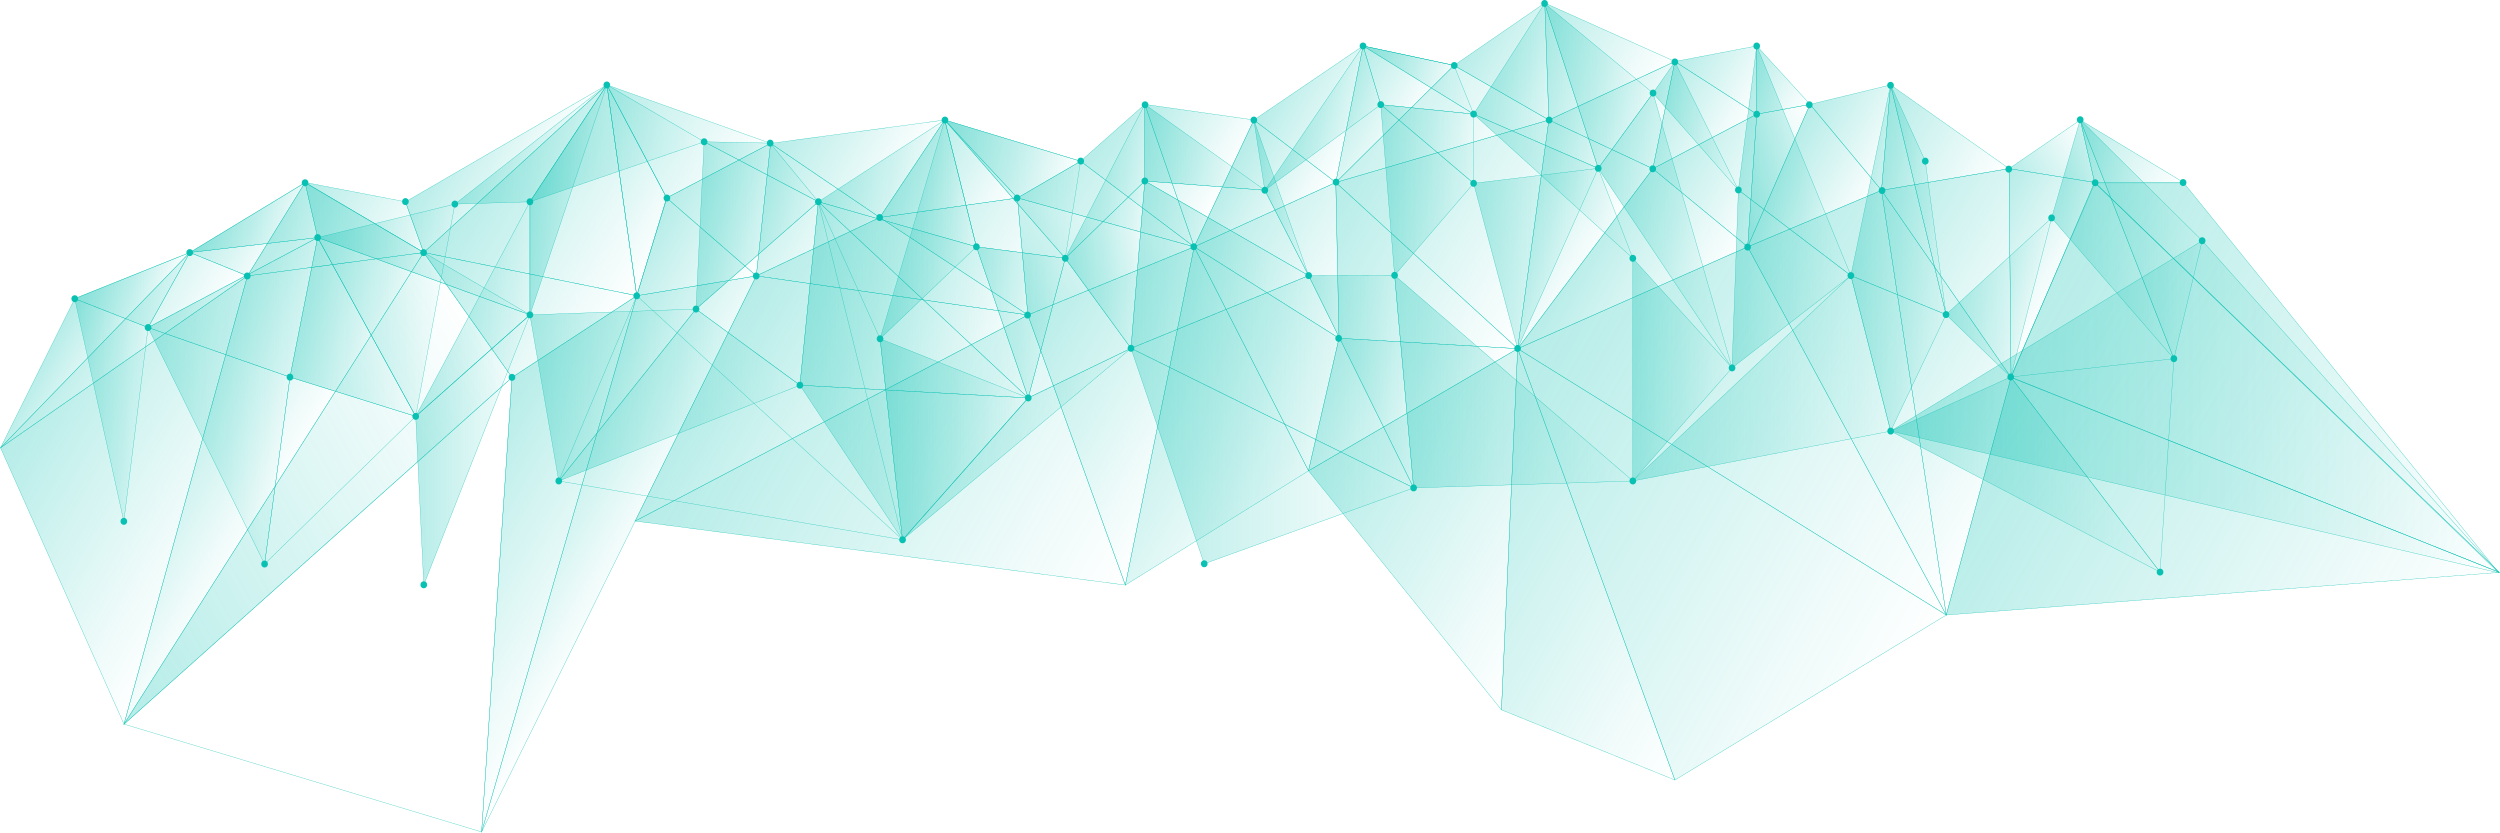 <?xml version="1.0" encoding="UTF-8"?><svg id="Layer_2" xmlns="http://www.w3.org/2000/svg" xmlns:xlink="http://www.w3.org/1999/xlink" viewBox="0 0 2167.02 722.3"><defs><style>.cls-1{fill:url(#linear-gradient-5);}.cls-1,.cls-2,.cls-3,.cls-4,.cls-5,.cls-6,.cls-7,.cls-8,.cls-9,.cls-10,.cls-11,.cls-12,.cls-13,.cls-14,.cls-15,.cls-16,.cls-17,.cls-18,.cls-19,.cls-20,.cls-21,.cls-22,.cls-23,.cls-24,.cls-25,.cls-26,.cls-27,.cls-28,.cls-29,.cls-30,.cls-31,.cls-32,.cls-33,.cls-34,.cls-35,.cls-36,.cls-37,.cls-38,.cls-39,.cls-40,.cls-41,.cls-42,.cls-43,.cls-44,.cls-45,.cls-46,.cls-47,.cls-48,.cls-49,.cls-50,.cls-51,.cls-52,.cls-53,.cls-54,.cls-55,.cls-56,.cls-57,.cls-58,.cls-59,.cls-60,.cls-61,.cls-62,.cls-63,.cls-64,.cls-65,.cls-66,.cls-67,.cls-68,.cls-69,.cls-70,.cls-71,.cls-72,.cls-73,.cls-74,.cls-75,.cls-76,.cls-77,.cls-78,.cls-79,.cls-80,.cls-81,.cls-82,.cls-83,.cls-84,.cls-85,.cls-86,.cls-87,.cls-88,.cls-89,.cls-90,.cls-91,.cls-92,.cls-93,.cls-94,.cls-95,.cls-96,.cls-97,.cls-98,.cls-99,.cls-100,.cls-101,.cls-102,.cls-103,.cls-104,.cls-105,.cls-106,.cls-107,.cls-108,.cls-109,.cls-110,.cls-111,.cls-112,.cls-113,.cls-114,.cls-115,.cls-116,.cls-117,.cls-118,.cls-119,.cls-120,.cls-121,.cls-122,.cls-123,.cls-124{stroke:#09c1b2;stroke-miterlimit:10;stroke-width:.25px;}.cls-2{fill:url(#linear-gradient-7);}.cls-3{fill:url(#linear-gradient-6);}.cls-4{fill:url(#linear-gradient-9);}.cls-5{fill:url(#linear-gradient-3);}.cls-6{fill:url(#linear-gradient-8);}.cls-7{fill:url(#linear-gradient-2);}.cls-8{fill:url(#linear-gradient-4);}.cls-9{fill:url(#linear-gradient-121);}.cls-10{fill:url(#linear-gradient-122);}.cls-11{fill:url(#linear-gradient-106);}.cls-12{fill:url(#linear-gradient-108);}.cls-13{fill:url(#linear-gradient-109);}.cls-14{fill:url(#linear-gradient-107);}.cls-15{fill:url(#linear-gradient-104);}.cls-16{fill:url(#linear-gradient-103);}.cls-17{fill:url(#linear-gradient-123);}.cls-18{fill:url(#linear-gradient-101);}.cls-19{fill:url(#linear-gradient-100);}.cls-20{fill:url(#linear-gradient-117);}.cls-21{fill:url(#linear-gradient-118);}.cls-22{fill:url(#linear-gradient-111);}.cls-23{fill:url(#linear-gradient-112);}.cls-24{fill:url(#linear-gradient-114);}.cls-25{fill:url(#linear-gradient-113);}.cls-26{fill:url(#linear-gradient-110);}.cls-27{fill:url(#linear-gradient-105);}.cls-28{fill:url(#linear-gradient-102);}.cls-29{fill:url(#linear-gradient-119);}.cls-30{fill:url(#linear-gradient-115);}.cls-31{fill:url(#linear-gradient-116);}.cls-32{fill:url(#linear-gradient-120);}.cls-125{fill:#09c1b2;}.cls-33{fill:url(#linear-gradient);}.cls-34{fill:url(#linear-gradient-40);}.cls-35{fill:url(#linear-gradient-43);}.cls-36{fill:url(#linear-gradient-42);}.cls-37{fill:url(#linear-gradient-41);}.cls-38{fill:url(#linear-gradient-54);}.cls-39{fill:url(#linear-gradient-55);}.cls-40{fill:url(#linear-gradient-58);}.cls-41{fill:url(#linear-gradient-56);}.cls-42{fill:url(#linear-gradient-59);}.cls-43{fill:url(#linear-gradient-57);}.cls-44{fill:url(#linear-gradient-53);}.cls-45{fill:url(#linear-gradient-51);}.cls-46{fill:url(#linear-gradient-52);}.cls-47{fill:url(#linear-gradient-50);}.cls-48{fill:url(#linear-gradient-48);}.cls-49{fill:url(#linear-gradient-47);}.cls-50{fill:url(#linear-gradient-44);}.cls-51{fill:url(#linear-gradient-49);}.cls-52{fill:url(#linear-gradient-45);}.cls-53{fill:url(#linear-gradient-46);}.cls-54{fill:url(#linear-gradient-71);}.cls-55{fill:url(#linear-gradient-70);}.cls-56{fill:url(#linear-gradient-78);}.cls-57{fill:url(#linear-gradient-79);}.cls-58{fill:url(#linear-gradient-76);}.cls-59{fill:url(#linear-gradient-77);}.cls-60{fill:url(#linear-gradient-74);}.cls-61{fill:url(#linear-gradient-75);}.cls-62{fill:url(#linear-gradient-62);}.cls-63{fill:url(#linear-gradient-61);}.cls-64{fill:url(#linear-gradient-73);}.cls-65{fill:url(#linear-gradient-72);}.cls-66{fill:url(#linear-gradient-60);}.cls-67{fill:url(#linear-gradient-68);}.cls-68{fill:url(#linear-gradient-66);}.cls-69{fill:url(#linear-gradient-67);}.cls-70{fill:url(#linear-gradient-65);}.cls-71{fill:url(#linear-gradient-63);}.cls-72{fill:url(#linear-gradient-64);}.cls-73{fill:url(#linear-gradient-69);}.cls-74{fill:url(#linear-gradient-88);}.cls-75{fill:url(#linear-gradient-89);}.cls-76{fill:url(#linear-gradient-87);}.cls-77{fill:url(#linear-gradient-80);}.cls-78{fill:url(#linear-gradient-81);}.cls-79{fill:url(#linear-gradient-85);}.cls-80{fill:url(#linear-gradient-83);}.cls-81{fill:url(#linear-gradient-82);}.cls-82{fill:url(#linear-gradient-86);}.cls-83{fill:url(#linear-gradient-84);}.cls-84{fill:url(#linear-gradient-98);}.cls-85{fill:url(#linear-gradient-94);}.cls-86{fill:url(#linear-gradient-99);}.cls-87{fill:url(#linear-gradient-95);}.cls-88{fill:url(#linear-gradient-91);}.cls-89{fill:url(#linear-gradient-97);}.cls-90{fill:url(#linear-gradient-96);}.cls-91{fill:url(#linear-gradient-93);}.cls-92{fill:url(#linear-gradient-92);}.cls-93{fill:url(#linear-gradient-90);}.cls-94{fill:url(#linear-gradient-26);}.cls-95{fill:url(#linear-gradient-27);}.cls-96{fill:url(#linear-gradient-24);}.cls-97{fill:url(#linear-gradient-19);}.cls-98{fill:url(#linear-gradient-15);}.cls-99{fill:url(#linear-gradient-12);}.cls-100{fill:url(#linear-gradient-16);}.cls-101{fill:url(#linear-gradient-17);}.cls-102{fill:url(#linear-gradient-11);}.cls-103{fill:url(#linear-gradient-14);}.cls-104{fill:url(#linear-gradient-10);}.cls-105{fill:url(#linear-gradient-13);}.cls-106{fill:url(#linear-gradient-20);}.cls-107{fill:url(#linear-gradient-22);}.cls-108{fill:url(#linear-gradient-18);}.cls-109{fill:url(#linear-gradient-23);}.cls-110{fill:url(#linear-gradient-21);}.cls-111{fill:url(#linear-gradient-38);}.cls-112{fill:url(#linear-gradient-39);}.cls-113{fill:url(#linear-gradient-36);}.cls-114{fill:url(#linear-gradient-35);}.cls-115{fill:url(#linear-gradient-37);}.cls-116{fill:url(#linear-gradient-29);}.cls-117{fill:url(#linear-gradient-25);}.cls-118{fill:url(#linear-gradient-34);}.cls-119{fill:url(#linear-gradient-28);}.cls-120{fill:url(#linear-gradient-30);}.cls-121{fill:url(#linear-gradient-33);}.cls-122{fill:url(#linear-gradient-32);}.cls-123{fill:url(#linear-gradient-31);}.cls-124{fill:none;}.cls-126{filter:url(#outer-glow-1);}</style><linearGradient id="linear-gradient" x1="1281.9" y1="19.39" x2="1364.04" y2="66.81" gradientTransform="matrix(1, 0, 0, 1, 0, 0)" gradientUnits="userSpaceOnUse"><stop offset="0" stop-color="#09c1b2" stop-opacity=".3"/><stop offset="1" stop-color="#09c1b2" stop-opacity="0"/></linearGradient><linearGradient id="linear-gradient-2" x1="1320.64" y1="34.45" x2="1427.2" y2="95.97" xlink:href="#linear-gradient"/><linearGradient id="linear-gradient-3" x1="1462.6" y1="34.64" x2="1535.59" y2="76.78" xlink:href="#linear-gradient"/><linearGradient id="linear-gradient-4" x1="1509.96" y1="61.99" x2="1566.54" y2="94.65" xlink:href="#linear-gradient"/><linearGradient id="linear-gradient-5" x1="49.93" y1="284.71" x2="107.37" y2="317.87" xlink:href="#linear-gradient"/><linearGradient id="linear-gradient-6" x1="185.58" y1="171.81" x2="250.81" y2="209.48" xlink:href="#linear-gradient"/><linearGradient id="linear-gradient-7" x1="271.42" y1="146.12" x2="374.79" y2="205.81" xlink:href="#linear-gradient"/><linearGradient id="linear-gradient-8" x1="238.28" y1="197.95" x2="344.07" y2="259.03" xlink:href="#linear-gradient"/><linearGradient id="linear-gradient-9" x1="387.72" y1="112.2" x2="474.75" y2="162.45" xlink:href="#linear-gradient"/><linearGradient id="linear-gradient-10" x1="418.56" y1="130" x2="573.31" y2="219.35" xlink:href="#linear-gradient"/><linearGradient id="linear-gradient-11" x1="518.08" y1="87.39" x2="646.46" y2="161.51" xlink:href="#linear-gradient"/><linearGradient id="linear-gradient-12" x1="689.13" y1="87.6" x2="793.54" y2="147.88" xlink:href="#linear-gradient"/><linearGradient id="linear-gradient-13" x1="594.45" y1="142.84" x2="681.99" y2="193.38" xlink:href="#linear-gradient"/><linearGradient id="linear-gradient-14" x1="556.27" y1="208.96" x2="643.82" y2="259.5" xlink:href="#linear-gradient"/><linearGradient id="linear-gradient-15" x1="641.54" y1="170.02" x2="740.31" y2="227.05" xlink:href="#linear-gradient"/><linearGradient id="linear-gradient-16" x1="819.11" y1="103.59" x2="922.93" y2="163.53" xlink:href="#linear-gradient"/><linearGradient id="linear-gradient-17" x1="787.9" y1="144.62" x2="870.1" y2="192.08" xlink:href="#linear-gradient"/><linearGradient id="linear-gradient-18" x1="950.53" y1="115.73" x2="1056.5" y2="176.91" xlink:href="#linear-gradient"/><linearGradient id="linear-gradient-19" x1="895.67" y1="147.8" x2="1028.9" y2="224.71" xlink:href="#linear-gradient"/><linearGradient id="linear-gradient-20" x1="979.84" y1="112.1" x2="1065.4" y2="161.5" xlink:href="#linear-gradient"/><linearGradient id="linear-gradient-21" x1="1109.79" y1="64.39" x2="1186.46" y2="108.65" xlink:href="#linear-gradient"/><linearGradient id="linear-gradient-22" x1="1159.18" y1="78.51" x2="1307.76" y2="164.29" xlink:href="#linear-gradient"/><linearGradient id="linear-gradient-23" x1="1572.96" y1="83.54" x2="1651.66" y2="128.98" xlink:href="#linear-gradient"/><linearGradient id="linear-gradient-24" x1="1618.01" y1="109.55" x2="1726.45" y2="172.16" xlink:href="#linear-gradient"/><linearGradient id="linear-gradient-25" x1="1751.92" y1="164.26" x2="1816.49" y2="126.98" xlink:href="#linear-gradient"/><linearGradient id="linear-gradient-26" x1="1793.03" y1="121.62" x2="1883.59" y2="173.91" xlink:href="#linear-gradient"/><linearGradient id="linear-gradient-27" x1="1709.17" y1="202.11" x2="1788.82" y2="248.1" xlink:href="#linear-gradient"/><linearGradient id="linear-gradient-28" x1="1627.71" y1="170.48" x2="1782.15" y2="259.65" xlink:href="#linear-gradient"/><linearGradient id="linear-gradient-29" x1="1558.21" y1="290.85" x2="1759.72" y2="407.19" xlink:href="#linear-gradient"/><linearGradient id="linear-gradient-30" x1="1707.9" y1="388.26" x2="2098.55" y2="613.81" xlink:href="#linear-gradient"/><linearGradient id="linear-gradient-31" x1="59.49" y1="285.94" x2="155.49" y2="341.36" xlink:href="#linear-gradient"/><linearGradient id="linear-gradient-32" x1="21" y1="352.59" x2="204.99" y2="458.82" xlink:href="#linear-gradient"/><linearGradient id="linear-gradient-33" x1="140.48" y1="367.34" x2="246.27" y2="428.42" xlink:href="#linear-gradient"/><linearGradient id="linear-gradient-34" x1="368.36" y1="216.95" x2="523.11" y2="306.3" xlink:href="#linear-gradient"/><linearGradient id="linear-gradient-35" x1="51.44" y1="530.62" x2="433.85" y2="309.85" xlink:href="#linear-gradient"/><linearGradient id="linear-gradient-36" x1="384.09" y1="430.65" x2="534.92" y2="517.73" xlink:href="#linear-gradient"/><linearGradient id="linear-gradient-37" x1="451.18" y1="430.88" x2="551.59" y2="488.85" xlink:href="#linear-gradient"/><linearGradient id="linear-gradient-38" x1="679.91" y1="196.99" x2="871.11" y2="307.38" xlink:href="#linear-gradient"/><linearGradient id="linear-gradient-39" x1="778.91" y1="160.2" x2="911.79" y2="236.92" xlink:href="#linear-gradient"/><linearGradient id="linear-gradient-40" x1="873.1" y1="242.08" x2="1006.79" y2="164.89" xlink:href="#linear-gradient"/><linearGradient id="linear-gradient-41" x1="1056.64" y1="156.44" x2="1133.31" y2="200.71" xlink:href="#linear-gradient"/><linearGradient id="linear-gradient-42" x1="1159.14" y1="78.57" x2="1225.58" y2="116.93" xlink:href="#linear-gradient"/><linearGradient id="linear-gradient-43" x1="1367.21" y1="61.33" x2="1453.08" y2="110.91" xlink:href="#linear-gradient"/><linearGradient id="linear-gradient-44" x1="1429.31" y1="92.31" x2="1502.3" y2="134.45" xlink:href="#linear-gradient"/><linearGradient id="linear-gradient-45" x1="1490.99" y1="172.54" x2="1585" y2="118.26" xlink:href="#linear-gradient"/><linearGradient id="linear-gradient-46" x1="1535.46" y1="148.48" x2="1614.17" y2="193.92" xlink:href="#linear-gradient"/><linearGradient id="linear-gradient-47" x1="1492.42" y1="252.87" x2="1759.72" y2="407.19" xlink:href="#linear-gradient"/><linearGradient id="linear-gradient-48" x1="1449.8" y1="116.6" x2="1540.77" y2="169.13" xlink:href="#linear-gradient"/><linearGradient id="linear-gradient-49" x1="1356.01" y1="232.09" x2="1734.62" y2="450.68" xlink:href="#linear-gradient"/><linearGradient id="linear-gradient-50" x1="1363.94" y1="218.36" x2="1475.24" y2="282.62" xlink:href="#linear-gradient"/><linearGradient id="linear-gradient-51" x1="1298.4" y1="180.52" x2="1384.27" y2="230.1" xlink:href="#linear-gradient"/><linearGradient id="linear-gradient-52" x1="1061.08" y1="168.98" x2="1189.56" y2="243.16" xlink:href="#linear-gradient"/><linearGradient id="linear-gradient-53" x1="1181.21" y1="117.74" x2="1361.83" y2="222.02" xlink:href="#linear-gradient"/><linearGradient id="linear-gradient-54" x1="1128.99" y1="208.19" x2="1309.61" y2="312.47" xlink:href="#linear-gradient"/><linearGradient id="linear-gradient-55" x1="1251.62" y1="412.92" x2="1630.22" y2="631.5" xlink:href="#linear-gradient"/><linearGradient id="linear-gradient-56" x1="1245.99" y1="422.66" x2="1510.11" y2="575.16" xlink:href="#linear-gradient"/><linearGradient id="linear-gradient-57" x1="1149.9" y1="311.86" x2="1269.95" y2="381.16" xlink:href="#linear-gradient"/><linearGradient id="linear-gradient-58" x1="1155.85" y1="370.62" x2="1371.02" y2="494.85" xlink:href="#linear-gradient"/><linearGradient id="linear-gradient-59" x1="1005.47" y1="265.29" x2="1163.87" y2="356.74" xlink:href="#linear-gradient"/><linearGradient id="linear-gradient-60" x1="964.18" y1="336.81" x2="1122.57" y2="428.26" xlink:href="#linear-gradient"/><linearGradient id="linear-gradient-61" x1="881.64" y1="289.16" x2="1046.41" y2="384.29" xlink:href="#linear-gradient"/><linearGradient id="linear-gradient-62" x1="618.53" y1="303.3" x2="809.73" y2="413.69" xlink:href="#linear-gradient"/><linearGradient id="linear-gradient-63" x1="631.82" y1="310.97" x2="974.51" y2="508.82" xlink:href="#linear-gradient"/><filter id="outer-glow-1" filterUnits="userSpaceOnUse"><feOffset dx="0" dy="0"/><feGaussianBlur result="blur" stdDeviation="5"/><feFlood flood-color="#09c1b2" flood-opacity="1"/><feComposite in2="blur" operator="in"/><feComposite in="SourceGraphic"/></filter><linearGradient id="linear-gradient-64" x1="489.67" y1="136.59" x2="588.23" y2="193.49" xlink:href="#linear-gradient"/><linearGradient id="linear-gradient-65" x1="1770.5" y1="237.41" x2="2179.52" y2="473.56" xlink:href="#linear-gradient"/><linearGradient id="linear-gradient-66" x1="1796.14" y1="192.85" x2="2205" y2="428.9" xlink:href="#linear-gradient"/><linearGradient id="linear-gradient-67" x1="164.53" y1="188.64" x2="275.35" y2="188.64" xlink:href="#linear-gradient"/><linearGradient id="linear-gradient-68" x1="64.8" y1="251.38" x2="164.53" y2="251.38" xlink:href="#linear-gradient"/><linearGradient id="linear-gradient-69" x1="64.8" y1="355.42" x2="128.35" y2="355.42" xlink:href="#linear-gradient"/><linearGradient id="linear-gradient-70" x1="128.35" y1="266.4" x2="275.35" y2="266.4" xlink:href="#linear-gradient"/><linearGradient id="linear-gradient-71" x1="128.35" y1="386.4" x2="251.35" y2="386.4" xlink:href="#linear-gradient"/><linearGradient id="linear-gradient-72" x1="251.35" y1="283.4" x2="360.35" y2="283.4" xlink:href="#linear-gradient"/><linearGradient id="linear-gradient-73" x1="264.43" y1="215.66" x2="459.35" y2="215.66" xlink:href="#linear-gradient"/><linearGradient id="linear-gradient-74" x1="360.35" y1="389.9" x2="459.35" y2="389.9" xlink:href="#linear-gradient"/><linearGradient id="linear-gradient-75" x1="459.35" y1="173.24" x2="526.06" y2="173.24" xlink:href="#linear-gradient"/><linearGradient id="linear-gradient-76" x1="360.35" y1="267.9" x2="459.35" y2="267.9" xlink:href="#linear-gradient"/><linearGradient id="linear-gradient-77" x1="394.29" y1="125.24" x2="526.06" y2="125.24" xlink:href="#linear-gradient"/><linearGradient id="linear-gradient-78" x1="275.35" y1="268.9" x2="394.29" y2="268.9" xlink:href="#linear-gradient"/><linearGradient id="linear-gradient-79" x1="459.35" y1="124.24" x2="610.35" y2="124.24" xlink:href="#linear-gradient"/><linearGradient id="linear-gradient-80" x1="610.35" y1="148.9" x2="709.35" y2="148.9" xlink:href="#linear-gradient"/><linearGradient id="linear-gradient-81" x1="603.29" y1="195.4" x2="709.35" y2="195.4" xlink:href="#linear-gradient"/><linearGradient id="linear-gradient-82" x1="459.35" y1="342.4" x2="603.29" y2="342.4" xlink:href="#linear-gradient"/><linearGradient id="linear-gradient-83" x1="484.35" y1="342.4" x2="693.35" y2="342.4" xlink:href="#linear-gradient"/><linearGradient id="linear-gradient-84" x1="693.35" y1="400.9" x2="891.29" y2="400.9" xlink:href="#linear-gradient"/><linearGradient id="linear-gradient-85" x1="693.35" y1="259.9" x2="891.29" y2="259.9" xlink:href="#linear-gradient"/><linearGradient id="linear-gradient-86" x1="709.35" y1="158.94" x2="846.35" y2="158.94" xlink:href="#linear-gradient"/><linearGradient id="linear-gradient-87" x1="709.35" y1="259.9" x2="891.29" y2="259.9" xlink:href="#linear-gradient"/><linearGradient id="linear-gradient-88" x1="818.88" y1="163.94" x2="936.65" y2="163.94" xlink:href="#linear-gradient"/><linearGradient id="linear-gradient-89" x1="846.35" y1="279.4" x2="923.35" y2="279.4" xlink:href="#linear-gradient"/><linearGradient id="linear-gradient-90" x1="782.35" y1="384.9" x2="980.35" y2="384.9" xlink:href="#linear-gradient"/><linearGradient id="linear-gradient-91" x1="923.35" y1="229.4" x2="992.35" y2="229.4" xlink:href="#linear-gradient"/><linearGradient id="linear-gradient-92" x1="923.35" y1="157.19" x2="992.35" y2="157.19" xlink:href="#linear-gradient"/><linearGradient id="linear-gradient-93" x1="992.32" y1="127.69" x2="1096.35" y2="127.69" xlink:href="#linear-gradient"/><linearGradient id="linear-gradient-94" x1="1086.86" y1="171.49" x2="1134.35" y2="171.49" xlink:href="#linear-gradient"/><linearGradient id="linear-gradient-95" x1="980.35" y1="229.4" x2="1134.35" y2="229.4" xlink:href="#linear-gradient"/><linearGradient id="linear-gradient-96" x1="980.35" y1="330.9" x2="1225.35" y2="330.9" xlink:href="#linear-gradient"/><linearGradient id="linear-gradient-97" x1="980.35" y1="395.28" x2="1225.35" y2="395.28" xlink:href="#linear-gradient"/><linearGradient id="linear-gradient-98" x1="1096.35" y1="102.35" x2="1196.85" y2="102.35" xlink:href="#linear-gradient"/><linearGradient id="linear-gradient-99" x1="1196.85" y1="124.78" x2="1277.35" y2="124.78" xlink:href="#linear-gradient"/><linearGradient id="linear-gradient-100" x1="1181.53" y1="69.35" x2="1277.35" y2="69.35" xlink:href="#linear-gradient"/><linearGradient id="linear-gradient-101" x1="1338.86" y1="74.45" x2="1432.85" y2="74.45" xlink:href="#linear-gradient"/><linearGradient id="linear-gradient-102" x1="1277.35" y1="74.45" x2="1385.35" y2="74.45" xlink:href="#linear-gradient"/><linearGradient id="linear-gradient-103" x1="1277.35" y1="161.4" x2="1415.35" y2="161.4" xlink:href="#linear-gradient"/><linearGradient id="linear-gradient-104" x1="1277.35" y1="223.96" x2="1385.35" y2="223.96" xlink:href="#linear-gradient"/><linearGradient id="linear-gradient-105" x1="1385.35" y1="199.78" x2="1501.35" y2="199.78" xlink:href="#linear-gradient"/><linearGradient id="linear-gradient-106" x1="1415.35" y1="320.4" x2="1501.35" y2="320.4" xlink:href="#linear-gradient"/><linearGradient id="linear-gradient-107" x1="1432.85" y1="109.17" x2="1506.85" y2="109.17" xlink:href="#linear-gradient"/><linearGradient id="linear-gradient-108" x1="1506.85" y1="139.39" x2="1604.35" y2="139.39" xlink:href="#linear-gradient"/><linearGradient id="linear-gradient-109" x1="1501.35" y1="241.78" x2="1604.35" y2="241.78" xlink:href="#linear-gradient"/><linearGradient id="linear-gradient-110" x1="1196.85" y1="164.67" x2="1277.35" y2="164.67" xlink:href="#linear-gradient"/><linearGradient id="linear-gradient-111" x1="1134.35" y1="330.78" x2="1225.35" y2="330.78" xlink:href="#linear-gradient"/><linearGradient id="linear-gradient-112" x1="1208.85" y1="330.78" x2="1415.35" y2="330.78" xlink:href="#linear-gradient"/><linearGradient id="linear-gradient-113" x1="1638.78" y1="173.13" x2="1686.85" y2="173.13" xlink:href="#linear-gradient"/><linearGradient id="linear-gradient-114" x1="1604.35" y1="173.13" x2="1686.85" y2="173.13" xlink:href="#linear-gradient"/><linearGradient id="linear-gradient-115" x1="1415.35" y1="327.9" x2="1638.85" y2="327.9" xlink:href="#linear-gradient"/><linearGradient id="linear-gradient-116" x1="1604.35" y1="306.28" x2="1686.85" y2="306.28" xlink:href="#linear-gradient"/><linearGradient id="linear-gradient-117" x1="1638.85" y1="411.35" x2="1872.35" y2="411.35" xlink:href="#linear-gradient"/><linearGradient id="linear-gradient-118" x1="1686.85" y1="257.85" x2="1778.35" y2="257.85" xlink:href="#linear-gradient"/><linearGradient id="linear-gradient-119" x1="1778.35" y1="207.35" x2="1884.35" y2="207.35" xlink:href="#linear-gradient"/><linearGradient id="linear-gradient-120" x1="1803.15" y1="207.35" x2="1908.85" y2="207.35" xlink:href="#linear-gradient"/><linearGradient id="linear-gradient-121" x1="1638.85" y1="352.61" x2="2165.94" y2="352.61" xlink:href="#linear-gradient"/><linearGradient id="linear-gradient-122" x1="762.85" y1="380.78" x2="891.29" y2="380.78" xlink:href="#linear-gradient"/><linearGradient id="linear-gradient-123" x1="762.85" y1="198.83" x2="846.35" y2="198.83" xlink:href="#linear-gradient"/></defs><g id="Layer_1-2"><polygon class="cls-33" points="1260.36 56.69 1339.01 2.63 1342.58 103.99 1260.36 56.69"/><polygon class="cls-7" points="1339.01 2.63 1451.82 53.31 1342.58 103.99 1339.01 2.63"/><polygon class="cls-5" points="1451.82 53.31 1522.78 39.8 1522.78 98.98 1451.82 53.31"/><polygon class="cls-8" points="1522.78 39.8 1568.95 90.48 1522.78 98.98 1522.78 39.8"/><polygon class="cls-1" points="64.97 258.65 164.53 218.87 .47 388.15 64.97 258.65"/><polygon class="cls-3" points="164.53 218.87 264.47 158.15 214.5 239.14 164.53 218.87"/><polygon class="cls-2" points="264.47 158.15 351.49 174.94 367.26 218.87 264.47 158.15"/><polygon class="cls-6" points="214.5 239.14 367.26 218.87 264.47 158.15 214.5 239.14"/><polygon class="cls-4" points="351.49 174.94 526.06 73.58 367.26 218.87 351.49 174.94"/><polygon class="cls-124" points="526.06 73.58 577.86 171.57 551.96 256.33 526.06 73.58"/><polygon class="cls-104" points="367.26 218.87 551.96 256.33 526.06 73.58 367.26 218.87"/><polygon class="cls-102" points="526.06 73.58 667.96 124.26 577.86 171.57 526.06 73.58"/><polygon class="cls-99" points="667.96 124.26 818.88 103.99 762.57 188.51 667.96 124.26"/><polygon class="cls-105" points="577.86 171.57 655.57 239.14 667.96 124.26 577.86 171.57"/><polygon class="cls-103" points="577.86 171.57 551.96 256.33 655.57 239.14 577.86 171.57"/><polygon class="cls-98" points="667.96 124.26 762.57 188.51 655.57 239.14 667.96 124.26"/><polygon class="cls-100" points="818.88 103.99 936.65 139.76 881.95 171.57 818.88 103.99"/><polygon class="cls-101" points="762.57 188.51 818.88 103.99 881.95 171.57 762.57 188.51"/><polygon class="cls-108" points="936.65 139.76 992.32 90.48 1035.12 213.95 936.65 139.76"/><polygon class="cls-97" points="881.95 171.57 936.65 139.76 1035.12 213.95 881.95 171.57"/><polygon class="cls-106" points="992.32 90.48 1086.92 103.99 1035.12 213.95 992.32 90.48"/><polygon class="cls-110" points="1086.92 103.99 1181.53 39.8 1157.88 158.15 1086.92 103.99"/><polygon class="cls-107" points="1260.36 56.69 1342.58 103.99 1157.88 158.15 1260.36 56.69 1181.53 39.8 1260.36 56.69"/><polygon class="cls-109" points="1568.95 90.48 1638.78 73.58 1630.9 164.96 1568.95 90.48"/><polygon class="cls-96" points="1638.78 73.58 1741.47 146.15 1630.9 164.96 1638.78 73.58"/><polygon class="cls-117" points="1741.47 146.15 1803.21 103.99 1815.6 158.15 1741.47 146.15"/><polygon class="cls-94" points="1803.21 103.99 1892.69 158.15 1815.6 158.15 1803.21 103.99"/><polygon class="cls-124" points="1815.6 158.15 2166.47 496.15 1743.18 327.15 1815.6 158.15"/><polygon class="cls-95" points="1741.47 146.15 1743.18 327.15 1815.6 158.15 1741.47 146.15"/><polygon class="cls-119" points="1630.9 164.96 1741.47 146.15 1743.18 327.15 1630.9 164.96"/><polygon class="cls-116" points="1630.9 164.96 1687.04 533.09 1743.18 327.15 1630.9 164.96"/><polygon class="cls-120" points="1743.18 327.15 2166.47 496.15 1687.04 533.09 1743.18 327.15"/><polygon class="cls-123" points="214.5 239.14 .47 388.15 164.53 218.87 214.5 239.14"/><polygon class="cls-122" points="214.5 239.14 107.49 627.69 .47 388.15 214.5 239.14"/><polygon class="cls-121" points="367.26 218.87 107.49 627.69 214.5 239.14 367.26 218.87"/><polygon class="cls-118" points="367.26 218.87 443.84 327.15 551.96 256.33 367.26 218.87"/><polygon class="cls-114" points="443.84 327.15 107.49 627.69 367.26 218.87 443.84 327.15"/><polygon class="cls-124" points="443.84 327.15 417.47 721.15 107.49 627.69 443.84 327.15"/><polygon class="cls-113" points="443.84 327.15 551.96 256.33 417.47 721.15 443.84 327.15"/><polygon class="cls-115" points="655.57 239.14 417.47 721.15 551.96 256.33 655.57 239.14"/><polygon class="cls-111" points="655.57 239.14 890.96 273.01 762.57 188.51 655.57 239.14"/><polygon class="cls-112" points="881.95 171.57 762.57 188.51 890.96 273.01 881.95 171.57"/><polygon class="cls-34" points="890.96 273.01 1035.12 213.95 881.95 171.57 890.96 273.01"/><polygon class="cls-37" points="1035.12 213.95 1086.92 103.99 1157.88 158.15 1035.12 213.95"/><polygon class="cls-36" points="1157.88 158.15 1181.53 39.8 1260.36 56.69 1157.88 158.15"/><polygon class="cls-35" points="1342.58 103.99 1432.68 146.25 1451.82 53.31 1342.58 103.99"/><polygon class="cls-50" points="1432.68 146.25 1522.78 98.98 1451.82 53.31 1432.68 146.25"/><polygon class="cls-52" points="1568.95 90.48 1514.89 213.95 1522.78 98.98 1568.95 90.48"/><polygon class="cls-53" points="1568.95 90.48 1630.9 164.96 1514.89 213.95 1568.95 90.48"/><polygon class="cls-49" points="1514.89 213.95 1630.9 164.96 1687.04 533.09 1514.89 213.95"/><polygon class="cls-48" points="1514.89 213.95 1522.78 98.98 1432.68 146.25 1514.89 213.95"/><polygon class="cls-51" points="1514.89 213.95 1687.04 533.09 1315.53 302.21 1514.89 213.95"/><polygon class="cls-47" points="1432.68 146.25 1315.53 302.21 1514.89 213.95 1432.68 146.25"/><polygon class="cls-45" points="1342.58 103.99 1315.53 302.21 1432.68 146.25 1342.58 103.99"/><polygon class="cls-46" points="1157.88 158.15 1160.68 293.2 1035.12 213.95 1157.88 158.15"/><polygon class="cls-44" points="1157.88 158.15 1315.53 302.21 1342.58 103.99 1157.88 158.15"/><polygon class="cls-38" points="1157.88 158.15 1160.68 293.2 1315.53 302.21 1157.88 158.15"/><polygon class="cls-39" points="1315.53 302.21 1451.82 676.12 1687.04 533.09 1315.53 302.21"/><polygon class="cls-41" points="1315.53 302.21 1301.47 615.3 1451.82 676.12 1315.53 302.21"/><polygon class="cls-43" points="1160.68 293.2 1134.22 408.08 1315.53 302.21 1160.68 293.2"/><polygon class="cls-40" points="1134.22 408.08 1301.47 615.3 1315.53 302.21 1134.22 408.08"/><polygon class="cls-42" points="1035.12 213.95 1134.22 408.08 1160.68 293.2 1035.12 213.95"/><polygon class="cls-66" points="1035.12 213.95 975.47 507.15 1134.22 408.08 1035.12 213.95"/><polygon class="cls-63" points="890.96 273.01 975.47 507.15 1035.12 213.95 890.96 273.01"/><polygon class="cls-62" points="655.57 239.14 890.96 273.01 550.6 451.65 655.57 239.14"/><polygon class="cls-71" points="890.96 273.01 975.47 507.15 550.6 451.65 890.96 273.01"/><g class="cls-126"><path class="cls-125" d="M64.8,261.94c3.86,0,3.87-6,0-6s-3.87,6,0,6h0Z"/><path class="cls-125" d="M164.47,221.96c3.86,0,3.87-6,0-6s-3.87,6,0,6h0Z"/><path class="cls-125" d="M214.31,242.23c3.86,0,3.87-6,0-6s-3.87,6,0,6h0Z"/><path class="cls-125" d="M264.43,161.42c3.86,0,3.87-6,0-6s-3.87,6,0,6h0Z"/><path class="cls-125" d="M351.43,177.75c3.86,0,3.87-6,0-6s-3.87,6,0,6h0Z"/><path class="cls-125" d="M367.2,221.96c3.86,0,3.87-6,0-6s-3.87,6,0,6h0Z"/><path class="cls-125" d="M443.78,330.08c3.86,0,3.87-6,0-6s-3.87,6,0,6h0Z"/><path class="cls-125" d="M551.9,259.4c3.86,0,3.87-6,0-6s-3.87,6,0,6h0Z"/><path class="cls-125" d="M526,76.67c3.86,0,3.87-6,0-6s-3.87,6,0,6h0Z"/><path class="cls-125" d="M578.09,174.65c3.86,0,3.87-6,0-6s-3.87,6,0,6h0Z"/><path class="cls-125" d="M667.62,127.07c3.86,0,3.87-6,0-6s-3.87,6,0,6h0Z"/><path class="cls-125" d="M655.51,242.23c3.86,0,3.87-6,0-6s-3.87,6,0,6h0Z"/><path class="cls-125" d="M762.51,191.55c3.86,0,3.87-6,0-6s-3.87,6,0,6h0Z"/><path class="cls-125" d="M819.1,107.08c3.86,0,3.87-6,0-6s-3.87,6,0,6h0Z"/><path class="cls-125" d="M881.61,174.65c3.86,0,3.87-6,0-6s-3.87,6,0,6h0Z"/><path class="cls-125" d="M936.79,142.63c3.86,0,3.87-6,0-6s-3.87,6,0,6h0Z"/><path class="cls-125" d="M992.54,93.85c3.86,0,3.87-6,0-6s-3.87,6,0,6h0Z"/><path class="cls-125" d="M1086.86,107.08c3.86,0,3.87-6,0-6s-3.87,6,0,6h0Z"/><path class="cls-125" d="M1034.78,216.89c3.86,0,3.87-6,0-6s-3.87,6,0,6h0Z"/><path class="cls-125" d="M1158.1,160.86c3.86,0,3.87-6,0-6s-3.87,6,0,6h0Z"/><path class="cls-125" d="M1181.47,42.88c3.86,0,3.87-6,0-6s-3.87,6,0,6h0Z"/><path class="cls-125" d="M1260.59,59.78c3.86,0,3.87-6,0-6s-3.87,6,0,6h0Z"/><path class="cls-125" d="M1338.86,6c3.86,0,3.87-6,0-6s-3.87,6,0,6h0Z"/><path class="cls-125" d="M1342.8,107.08c3.86,0,3.87-6,0-6s-3.87,6,0,6h0Z"/><path class="cls-125" d="M1451.77,56.68c3.86,0,3.87-6,0-6s-3.87,6,0,6h0Z"/><path class="cls-125" d="M1522.72,42.88c3.86,0,3.87-6,0-6s-3.87,6,0,6h0Z"/><path class="cls-125" d="M1522.72,102.01c3.86,0,3.87-6,0-6s-3.87,6,0,6h0Z"/><path class="cls-125" d="M1432.62,149.31c3.86,0,3.87-6,0-6s-3.87,6,0,6h0Z"/><path class="cls-125" d="M1315.49,305.02c3.86,0,3.87-6,0-6s-3.87,6,0,6h0Z"/><path class="cls-125" d="M1160.35,296.29c3.86,0,3.87-6,0-6s-3.87,6,0,6h0Z"/><path class="cls-125" d="M890.71,276.11c3.86,0,3.87-6,0-6s-3.87,6,0,6h0Z"/><path class="cls-125" d="M1514.84,217.17c3.86,0,3.87-6,0-6s-3.87,6,0,6h0Z"/><path class="cls-125" d="M1568.33,93.85c3.86,0,3.87-6,0-6s-3.87,6,0,6h0Z"/><path class="cls-125" d="M1638.72,76.95c3.86,0,3.87-6,0-6s-3.87,6,0,6h0Z"/><path class="cls-125" d="M1631.4,168.18c3.86,0,3.87-6,0-6s-3.87,6,0,6h0Z"/><path class="cls-125" d="M1741.21,149.6c3.86,0,3.87-6,0-6s-3.87,6,0,6h0Z"/><path class="cls-125" d="M1803.15,106.8c3.86,0,3.87-6,0-6s-3.87,6,0,6h0Z"/><path class="cls-125" d="M1816.1,161.42c3.86,0,3.87-6,0-6s-3.87,6,0,6h0Z"/><path class="cls-125" d="M1742.9,329.79c3.86,0,3.87-6,0-6s-3.87,6,0,6h0Z"/><path class="cls-125" d="M1892.31,161.23c3.86,0,3.87-6,0-6s-3.87,6,0,6h0Z"/></g><polygon class="cls-72" points="526 73.67 578.09 171.65 551.9 256.4 526 73.67"/><polygon class="cls-70" points="1816.1 158.42 1742.9 326.79 2166.47 496.15 1816.1 158.42"/><polygon class="cls-68" points="1892.94 158.54 1815.94 158.54 2165.94 496.54 1892.94 158.54"/><g><g><path class="cls-125" d="M128.35,286.9c3.86,0,3.87-6,0-6s-3.87,6,0,6h0Z"/><path class="cls-125" d="M229.35,491.9c3.86,0,3.87-6,0-6s-3.87,6,0,6h0Z"/><path class="cls-125" d="M360.35,363.9c3.86,0,3.87-6,0-6s-3.87,6,0,6h0Z"/><path class="cls-125" d="M484.35,419.9c3.86,0,3.87-6,0-6s-3.87,6,0,6h0Z"/><path class="cls-125" d="M693.35,336.9c3.86,0,3.87-6,0-6s-3.87,6,0,6h0Z"/><path class="cls-125" d="M709.35,177.9c3.86,0,3.87-6,0-6s-3.87,6,0,6h0Z"/><path class="cls-125" d="M846.35,216.9c3.86,0,3.87-6,0-6s-3.87,6,0,6h0Z"/><path class="cls-125" d="M980.35,304.9c3.86,0,3.87-6,0-6s-3.87,6,0,6h0Z"/><path class="cls-125" d="M1277.35,161.9c3.86,0,3.87-6,0-6s-3.87,6,0,6h0Z"/><path class="cls-125" d="M1385.35,148.9c3.86,0,3.87-6,0-6s-3.87,6,0,6h0Z"/><path class="cls-125" d="M992.35,159.9c3.86,0,3.87-6,0-6s-3.87,6,0,6h0Z"/><path class="cls-125" d="M923.35,226.9c3.86,0,3.87-6,0-6s-3.87,6,0,6h0Z"/><path class="cls-125" d="M1096.35,167.9c3.86,0,3.87-6,0-6s-3.87,6,0,6h0Z"/><path class="cls-125" d="M1501.35,321.9c3.86,0,3.87-6,0-6s-3.87,6,0,6h0Z"/><path class="cls-125" d="M1415.35,419.9c3.86,0,3.87-6,0-6s-3.87,6,0,6h0Z"/><path class="cls-125" d="M1872.35,498.9c3.86,0,3.87-6,0-6s-3.87,6,0,6h0Z"/><path class="cls-125" d="M1604.35,241.9c3.86,0,3.87-6,0-6s-3.87,6,0,6h0Z"/><path class="cls-125" d="M1277.35,101.9c3.86,0,3.87-6,0-6s-3.87,6,0,6h0Z"/><path class="cls-125" d="M1778.35,191.9c3.86,0,3.87-6,0-6s-3.87,6,0,6h0Z"/><path class="cls-125" d="M1884.35,313.9c3.86,0,3.87-6,0-6s-3.87,6,0,6h0Z"/><path class="cls-125" d="M1415.35,226.9c3.86,0,3.87-6,0-6s-3.87,6,0,6h0Z"/><path class="cls-125" d="M1134.35,241.9c3.86,0,3.87-6,0-6s-3.87,6,0,6h0Z"/><path class="cls-125" d="M782.35,470.9c3.86,0,3.87-6,0-6s-3.87,6,0,6h0Z"/><path class="cls-125" d="M107.35,454.9c3.86,0,3.87-6,0-6s-3.87,6,0,6h0Z"/><path class="cls-125" d="M367.35,509.9c3.86,0,3.87-6,0-6s-3.87,6,0,6h0Z"/><path class="cls-125" d="M459.35,177.9c3.86,0,3.87-6,0-6s-3.87,6,0,6h0Z"/><path class="cls-125" d="M251.35,329.9c3.86,0,3.87-6,0-6s-3.87,6,0,6h0Z"/><path class="cls-125" d="M275.35,208.9c3.86,0,3.87-6,0-6s-3.87,6,0,6h0Z"/><path class="cls-125" d="M459.35,275.9c3.86,0,3.87-6,0-6s-3.87,6,0,6h0Z"/><path class="cls-125" d="M610.35,125.9c3.86,0,3.87-6,0-6s-3.87,6,0,6h0Z"/><path class="cls-125" d="M1225.35,425.9c3.86,0,3.87-6,0-6s-3.87,6,0,6h0Z"/></g><polygon class="cls-124" points="128.35 283.9 164.53 218.87 275.35 205.9 128.35 283.9"/><polygon class="cls-69" points="264.43 158.42 275.35 205.9 164.53 218.87 264.43 158.42"/><polygon class="cls-67" points="164.53 218.87 64.8 258.94 128.35 283.9 164.53 218.87"/><polygon class="cls-73" points="128.35 283.9 107.35 451.9 64.8 258.94 128.35 283.9"/><polygon class="cls-55" points="275.35 205.9 251.35 326.9 128.35 283.9 275.35 205.9"/><polygon class="cls-54" points="251.35 326.9 229.35 488.9 128.35 283.9 251.35 326.9"/><polygon class="cls-124" points="251.35 326.9 360.35 360.9 229.35 488.9 251.35 326.9"/><polygon class="cls-65" points="275.35 205.9 360.35 360.9 251.35 326.9 275.35 205.9"/><polygon class="cls-64" points="264.43 158.42 459.35 272.9 275.35 205.9 264.43 158.42"/><polygon class="cls-124" points="459.35 272.9 360.35 360.9 275.35 205.9 459.35 272.9"/><polygon class="cls-60" points="459.35 272.9 367.35 506.9 360.35 360.9 459.35 272.9"/><polygon class="cls-61" points="459.35 174.9 526.06 73.58 459.35 272.9 459.35 174.9"/><polygon class="cls-58" points="459.35 174.9 360.35 360.9 459.35 272.9 459.35 174.9"/><path class="cls-125" d="M394.29,179.91c3.86,0,3.87-6,0-6s-3.87,6,0,6h0Z"/><path class="cls-125" d="M603.29,270.91c3.86,0,3.87-6,0-6s-3.87,6,0,6h0Z"/><path class="cls-125" d="M891.29,347.91c3.86,0,3.87-6,0-6s-3.87,6,0,6h0Z"/><polygon class="cls-59" points="394.29 176.91 526.06 73.58 459.35 174.9 394.29 176.91"/><polygon class="cls-56" points="394.29 176.91 360.35 360.9 275.35 205.9 394.29 176.91"/><polygon class="cls-57" points="610.35 122.9 459.35 174.9 526.06 73.58 610.35 122.9"/><polygon class="cls-77" points="610.35 122.9 667.62 124.07 709.35 174.9 610.35 122.9"/><polygon class="cls-78" points="610.35 122.9 603.29 267.91 709.35 174.9 610.35 122.9"/><polygon class="cls-81" points="459.35 272.9 484.35 416.9 603.29 267.91 459.35 272.9"/><polygon class="cls-124" points="709.35 174.9 693.35 333.9 603.29 267.91 709.35 174.9"/><polygon class="cls-80" points="484.35 416.9 693.35 333.9 603.29 267.91 484.35 416.9"/><polygon class="cls-83" points="693.35 333.9 782.35 467.9 891.29 344.91 693.35 333.9"/><polygon class="cls-79" points="709.35 174.9 891.29 344.91 693.35 333.9 709.35 174.9"/><polygon class="cls-82" points="818.88 103.99 709.35 174.9 846.35 213.9 818.88 103.99"/><polygon class="cls-76" points="891.29 344.91 846.35 213.9 709.35 174.9 891.29 344.91"/><polygon class="cls-124" points="923.35 223.9 818.88 103.99 846.35 213.9 923.35 223.9"/><polygon class="cls-74" points="923.35 223.9 936.65 139.76 818.88 103.99 923.35 223.9"/><polygon class="cls-75" points="923.35 223.9 891.29 344.91 846.35 213.9 923.35 223.9"/><polygon class="cls-124" points="923.35 223.9 980.35 301.9 891.29 344.91 923.35 223.9"/><polygon class="cls-93" points="980.35 301.9 782.35 467.9 891.29 344.91 980.35 301.9"/><polygon class="cls-88" points="980.35 301.9 992.35 156.9 923.35 223.9 980.35 301.9"/><polygon class="cls-92" points="992.32 90.48 992.35 156.9 923.35 223.9 992.32 90.48"/><polygon class="cls-91" points="992.32 90.48 1096.35 164.9 992.35 156.9 992.32 90.48"/><polygon class="cls-85" points="1096.35 164.9 1086.86 104.08 1134.35 238.9 1096.35 164.9"/><polygon class="cls-124" points="992.35 156.9 1096.35 164.9 1134.35 238.9 992.35 156.9"/><polygon class="cls-87" points="980.35 301.9 1134.35 238.9 992.35 156.9 980.35 301.9"/><polygon class="cls-90" points="980.35 301.9 1225.35 422.9 1134.35 238.9 980.35 301.9"/><path class="cls-125" d="M762.85,296.67c3.86,0,3.87-6,0-6s-3.87,6,0,6h0Z"/><path class="cls-125" d="M1208.85,241.67c3.86,0,3.87-6,0-6s-3.87,6,0,6h0Z"/><path class="cls-125" d="M1668.85,142.67c3.86,0,3.87-6,0-6s-3.87,6,0,6h0Z"/><path class="cls-125" d="M1908.85,211.67c3.86,0,3.87-6,0-6s-3.87,6,0,6h0Z"/><path class="cls-125" d="M1638.85,376.67c3.86,0,3.87-6,0-6s-3.87,6,0,6h0Z"/><path class="cls-125" d="M1686.85,275.67c3.86,0,3.87-6,0-6s-3.87,6,0,6h0Z"/><path class="cls-125" d="M1043.85,491.67c3.86,0,3.87-6,0-6s-3.87,6,0,6h0Z"/><path class="cls-125" d="M1196.85,93.67c3.86,0,3.87-6,0-6s-3.87,6,0,6h0Z"/><path class="cls-125" d="M1506.85,167.67c3.86,0,3.87-6,0-6s-3.87,6,0,6h0Z"/><path class="cls-125" d="M1432.85,83.67c3.86,0,3.87-6,0-6s-3.87,6,0,6h0Z"/><polygon class="cls-89" points="980.35 301.9 1043.85 488.67 1225.35 422.9 980.35 301.9"/><polygon class="cls-124" points="1181.53 39.8 1196.85 90.67 1277.35 98.9 1181.53 39.8"/><polygon class="cls-84" points="1181.53 39.8 1096.35 164.9 1196.85 90.67 1181.53 39.8"/><polygon class="cls-86" points="1196.85 90.67 1277.35 158.9 1277.35 98.9 1196.85 90.67"/><polygon class="cls-19" points="1260.36 56.69 1277.35 98.9 1181.53 39.8 1260.36 56.69"/><polygon class="cls-18" points="1338.86 3 1432.85 80.67 1385.35 145.9 1338.86 3"/><polygon class="cls-28" points="1338.86 3 1277.35 98.9 1385.35 145.9 1338.86 3"/><polygon class="cls-16" points="1415.35 223.9 1277.35 98.9 1385.35 145.9 1415.35 223.9"/><polygon class="cls-15" points="1315.49 302.02 1385.35 145.9 1277.35 158.9 1315.49 302.02"/><polygon class="cls-27" points="1501.35 318.9 1432.85 80.67 1385.35 145.9 1501.35 318.9"/><polygon class="cls-11" points="1501.35 318.9 1415.35 416.9 1415.35 223.9 1501.35 318.9"/><polygon class="cls-14" points="1451.77 53.68 1432.85 80.67 1506.85 164.67 1451.77 53.68"/><polygon class="cls-12" points="1522.72 39.88 1506.85 164.67 1604.35 238.9 1522.72 39.88"/><polygon class="cls-13" points="1604.35 238.9 1501.35 318.9 1506.85 164.67 1604.35 238.9"/><polygon class="cls-26" points="1208.85 238.67 1277.35 158.9 1196.85 90.67 1208.85 238.67"/><polygon class="cls-22" points="1208.85 238.67 1134.35 238.9 1225.35 422.9 1208.85 238.67"/><polygon class="cls-23" points="1415.35 416.9 1208.85 238.67 1225.35 422.9 1415.35 416.9"/><polygon class="cls-25" points="1638.78 73.58 1668.85 139.67 1686.85 272.67 1638.78 73.58"/><polygon class="cls-24" points="1638.78 73.58 1604.35 238.9 1686.85 272.67 1638.78 73.58"/><polygon class="cls-30" points="1604.35 238.9 1638.85 373.67 1415.35 416.9 1604.35 238.9"/><polygon class="cls-31" points="1638.85 373.67 1686.85 272.67 1604.35 238.9 1638.85 373.67"/><polygon class="cls-20" points="1638.85 373.67 1872.35 495.9 1742.9 326.79 1638.85 373.67"/><polygon class="cls-21" points="1686.85 272.67 1742.9 326.79 1778.35 188.9 1686.85 272.67"/><polygon class="cls-29" points="1803.15 103.8 1778.35 188.9 1884.35 310.9 1803.15 103.8"/><polygon class="cls-32" points="1803.15 103.8 1908.85 208.67 1884.35 310.9 1803.15 103.8"/><polygon class="cls-124" points="1884.35 310.9 1872.35 495.9 1742.9 326.79 1884.35 310.9"/><polygon class="cls-9" points="1908.85 208.67 2165.94 496.54 1638.85 373.67 1908.85 208.67"/><polygon class="cls-124" points="709.35 174.9 762.85 293.67 782.35 467.9 709.35 174.9"/><polygon class="cls-10" points="762.85 293.67 891.29 344.91 782.35 467.9 762.85 293.67"/><polygon class="cls-17" points="818.88 103.99 762.85 293.67 846.35 213.9 818.88 103.99"/><polygon class="cls-124" points="551.96 256.33 782.35 467.9 484.35 416.9 551.96 256.33"/></g></g></svg>